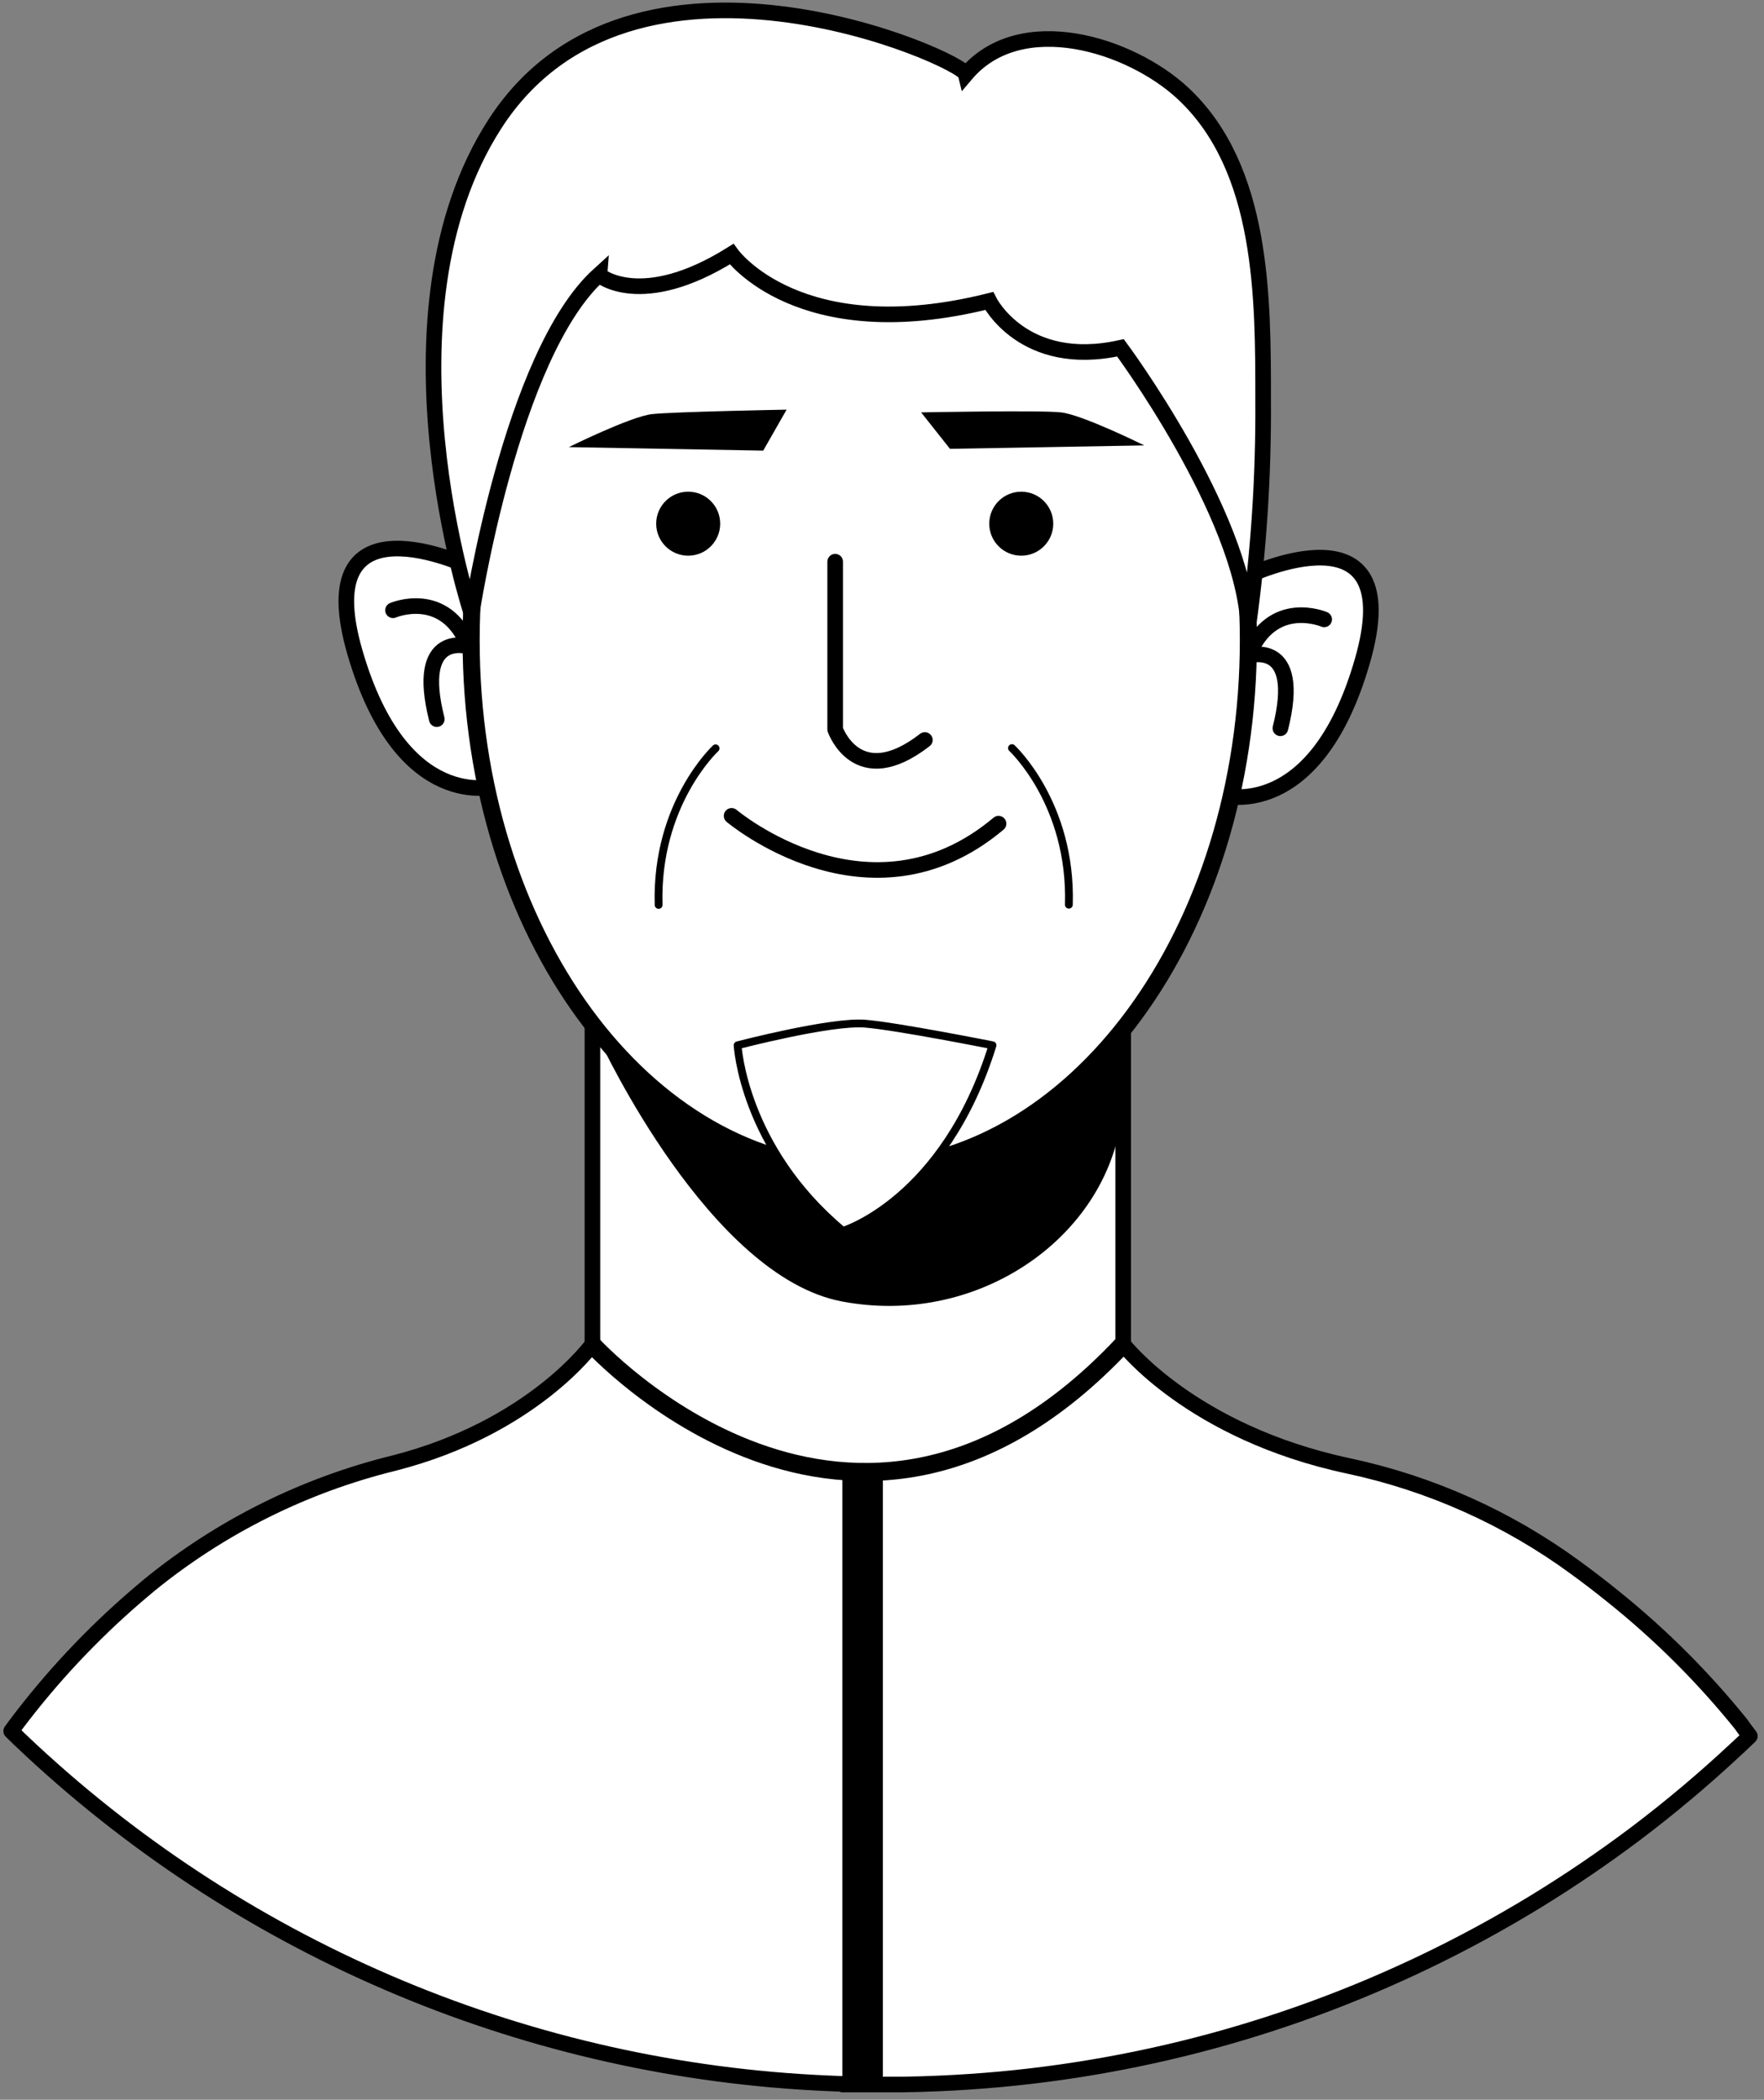 <svg width="226" height="269" viewBox="0 0 226 269" fill="none" xmlns="http://www.w3.org/2000/svg">
    <rect x="0" y="0" width="226" height="269" fill="#808080" stroke="none"/>
    <path d="M159.94 73.74C159.94 73.74 180.55 63.96 174.53 84.74C168.51 105.52 156.53 101.87 156.53 101.87"
          fill="white"/>
    <path d="M159.94 73.74C159.94 73.74 180.55 63.96 174.53 84.74C168.51 105.52 156.53 101.87 156.53 101.87"
          stroke="black" stroke-width="2" stroke-miterlimit="10"/>
    <path d="M169.65 79.35C169.65 79.35 162.95 76.47 159.94 84C159.94 84 166.94 81.81 164.04 93.3" fill="white"/>
    <path d="M169.65 79.35C169.65 79.35 162.95 76.47 159.94 84C159.94 84 166.94 81.81 164.04 93.3" stroke="black"
          stroke-width="2" stroke-linecap="round" stroke-linejoin="round"/>
    <path d="M60.061 72.57C60.061 72.57 39.451 62.8 45.471 83.57C51.491 104.34 63.471 100.71 63.471 100.71"
          fill="white"/>
    <path d="M60.061 72.57C60.061 72.57 39.451 62.8 45.471 83.57C51.491 104.34 63.471 100.71 63.471 100.71"
          stroke="black" stroke-width="2" stroke-miterlimit="10"/>
    <path d="M50.351 78.18C50.351 78.18 57.05 75.31 60.06 82.83C60.06 82.83 53.06 80.64 55.96 92.13"
          fill="white"/>
    <path d="M50.351 78.18C50.351 78.18 57.05 75.31 60.06 82.83C60.06 82.83 53.06 80.64 55.96 92.13"
          stroke="black" stroke-width="2" stroke-linecap="round" stroke-linejoin="round"/>
    <path d="M224.19 222.41L223.28 223.28L222.891 223.64C222.744 223.793 222.594 223.933 222.44 224.06C218.303 227.931 213.964 231.579 209.44 234.99C205.38 238.037 201.171 240.897 196.811 243.57C192.103 246.449 187.25 249.082 182.271 251.46L181.21 251.96C162.091 260.931 141.38 266.013 120.28 266.91C118.67 266.98 117.06 267.03 115.44 267.05H113.15H107.96V266.97L106.021 266.89C68.063 265.239 31.93 250.143 4.08 224.3L3.61 223.86L2.681 222.98C2.547 222.868 2.42 222.748 2.301 222.62L1.431 221.77L2.03 220.95C6.562 214.927 11.729 209.408 17.44 204.49L19.13 203.06C28.301 195.587 39.021 190.248 50.511 187.43C68.261 182.88 75.9 172.21 75.9 172.21V129.1L143.9 129.58V172.21C143.9 172.21 152.58 183.52 172.82 187.81C183.295 190.053 193.177 194.483 201.82 200.81C203.37 201.94 204.97 203.16 206.59 204.47C212.675 209.34 218.212 214.86 223.101 220.93C223.441 221.44 223.82 221.92 224.19 222.41Z"
          fill="white" stroke="black" stroke-width="2" stroke-linecap="round" stroke-linejoin="round"/>
    <path d="M110.15 149.8C137.649 149.8 159.94 119.454 159.94 82.02C159.94 44.586 137.649 14.24 110.15 14.24C82.652 14.24 60.36 44.586 60.36 82.02C60.36 119.454 82.652 149.8 110.15 149.8Z"
          fill="white" stroke="black" stroke-width="2.19" stroke-miterlimit="10"/>
    <path d="M107 71.96V93.44C107 93.44 109.81 101.53 118.49 94.8" stroke="black" stroke-width="2"
          stroke-linecap="round" stroke-linejoin="round"/>
    <path d="M93.731 104.52C93.731 104.52 111.381 119.43 127.931 105.52" stroke="black" stroke-width="2"
          stroke-linecap="round" stroke-linejoin="round"/>
    <path d="M130.84 71.19C133.104 71.19 134.94 69.354 134.94 67.09C134.94 64.826 133.104 62.99 130.84 62.99C128.575 62.99 126.74 64.826 126.74 67.09C126.74 69.354 128.575 71.19 130.84 71.19Z"
          fill="black"/>
    <path d="M88.17 71.19C90.434 71.19 92.269 69.354 92.269 67.09C92.269 64.826 90.434 62.99 88.17 62.99C85.906 62.99 84.07 64.826 84.07 67.09C84.07 69.354 85.906 71.19 88.17 71.19Z"
          fill="black"/>
    <path d="M118.011 52.83L121.71 57.5L146.601 57.06C146.601 57.06 138.671 53.13 135.931 52.83C133.191 52.53 118.011 52.83 118.011 52.83Z"
          fill="black"/>
    <path d="M100.78 52.48L97.78 57.73L72.88 57.28C72.88 57.28 80.811 53.35 83.551 53.05C86.291 52.75 100.78 52.48 100.78 52.48Z"
          fill="black"/>
    <path d="M143.57 132.28V143.93C141.16 158.93 124.97 170.01 107.82 166.72C90.95 163.49 77.17 134.05 76.74 133.12C85.53 144.26 97.45 149.79 110.16 149.79C123.16 149.79 134.7 143.93 143.57 132.28Z"
          fill="black"/>
    <path d="M75.86 172.23C75.86 172.23 109.28 209.01 143.86 172.23H75.86Z" fill="white"/>
    <path d="M75.86 172.23C75.86 172.23 109.28 209.01 143.86 172.23" stroke="black" stroke-width="2.31"
          stroke-miterlimit="10"/>
    <path d="M129.65 95.84C129.65 95.84 137.33 102.94 136.94 115.9" stroke="black" stroke-linecap="round"
          stroke-linejoin="round"/>
    <path d="M91.681 95.87C91.681 95.87 84 102.97 84.38 115.93" stroke="black" stroke-linecap="round"
          stroke-linejoin="round"/>
    <path d="M93.731 32.56C93.731 32.56 102.361 44.65 126.731 38.56C126.731 38.56 131.101 47.32 143.551 44.56C143.551 44.56 159.241 65.7 159.931 80.2C161.258 70.648 161.892 61.013 161.83 51.37C161.83 38.29 161.911 21.61 151.561 11.96C144.861 5.71 130.77 1.23 123.75 9.52C123.29 7.52 80.94 -11.26 63.42 15.86C47.65 40.28 60.42 78.65 60.42 78.65C60.42 78.65 65.421 45.46 76.74 35.19C76.731 35.28 82.141 39.81 93.731 32.56Z"
          fill="white" stroke="black" stroke-width="2" stroke-miterlimit="10"/>
    <path d="M113.11 188.57V267.05H107.92V188.55H113.11V188.57Z" fill="black"/>
    <path d="M94.5 133.91C94.5 133.91 95.21 147.04 107.99 157.69C107.99 157.69 120.99 153.78 127.16 133.91C127.16 133.91 114.89 131.47 110.83 131.14C106.45 130.79 94.5 133.91 94.5 133.91Z"
          fill="white" stroke="black" stroke-linecap="round" stroke-linejoin="round"/>
</svg>
